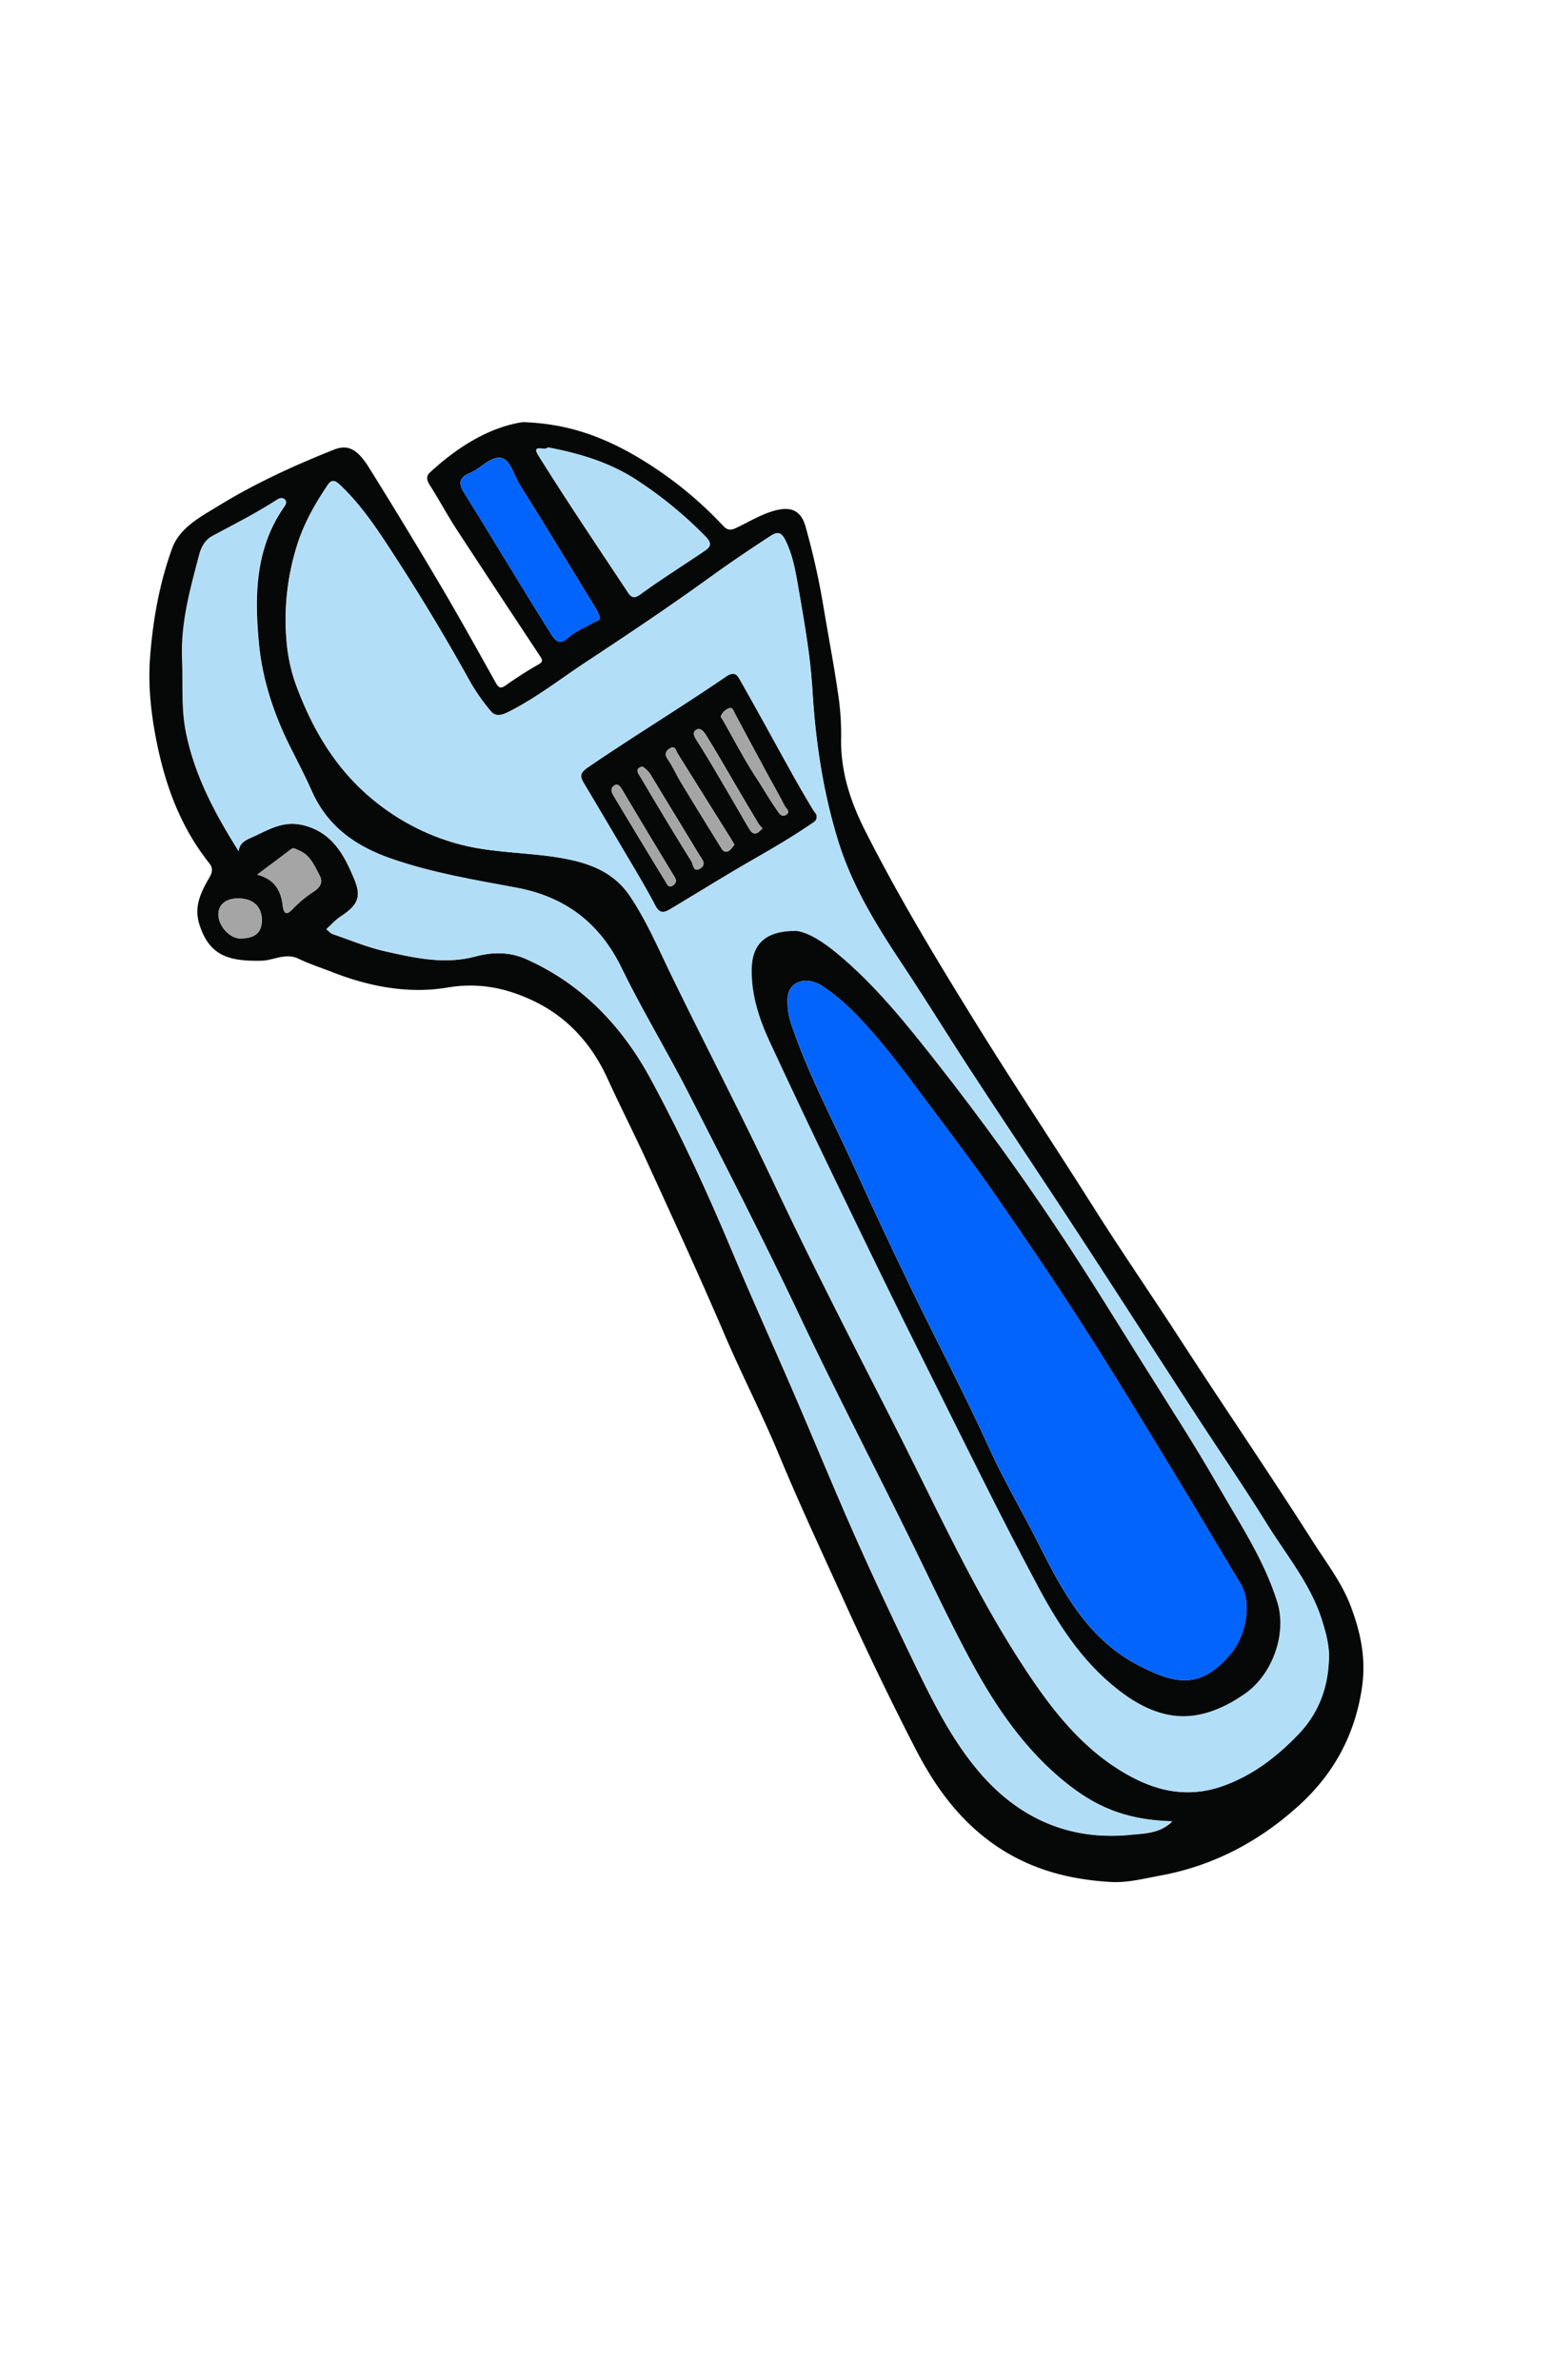 <svg id="Capa_1" data-name="Capa 1" xmlns="http://www.w3.org/2000/svg" viewBox="0 0 667.71 1024"><defs><style>.cls-1{fill:#060707;}.cls-2{fill:#b2dff7;}.cls-3{fill:#b1def6;}.cls-4{fill:#0264fb;}.cls-5{fill:#a5a5a5;}</style></defs><path class="cls-1" d="M224.91,181.62c19.69.64,34.49,6.44,48.65,14.62a166.06,166.06,0,0,1,37.51,29.95c1.82,1.93,3.18,2.14,5.77.9,5.25-2.5,10.23-5.59,15.92-7.25,7.26-2.13,11.76-.47,13.81,6.72a323.67,323.67,0,0,1,7.93,35.82c2,11.9,4.28,23.75,6,35.69a116.29,116.29,0,0,1,1.38,18.77C361.5,331.41,365.6,344.22,372,357c14.62,29,31.44,56.74,48.55,84.34,16.24,26.19,33.32,51.82,49.76,77.86,12.06,19.1,24.87,37.68,37.14,56.62,18.94,29.23,38.64,58,57.32,87.35,5.79,9.11,12.55,17.78,16.42,28.09,4.26,11.38,6.62,22.53,4.71,35.16-3.11,20.53-12.37,37.13-27.36,50.66-16.89,15.25-36.44,25.64-59.08,29.84-7.14,1.32-14.36,3.21-21.48,2.81-19.36-1.1-37.35-6.12-53.29-18.35-14-10.73-23.48-24.58-31.25-39.76q-15.6-30.44-29.75-61.62c-9.71-21.38-19.67-42.65-28.67-64.36-7.25-17.45-15.95-34.28-23.39-51.66-10.6-24.78-21.88-49.25-33.09-73.75-5.53-12.1-11.61-24-17.12-36.08-6.7-14.73-17.08-26.32-31.4-33.27-11.51-5.59-23.67-8.34-37.45-6-16.46,2.81-33.17-.27-49-6.39-5.06-2-10.27-3.65-15.14-6-5.57-2.69-10.64.74-16,.86-14.29.31-22.33-2.32-26.59-15.41-2.6-8,.72-14.29,4.29-20.44,1.56-2.69,1.29-4.38-.14-6.16C77.68,355.85,71.12,338,67.31,318.76c-2.36-11.91-3.65-23.85-2.75-35.84,1.2-16,4-31.91,9.51-47,3.29-9,12.29-13.58,20.19-18.43,15.67-9.61,32.33-17.22,49.37-24,5.77-2.3,9.9-.61,15,7.51q15.81,25.34,31,51.07c8.18,13.86,16,28,23.84,42,1.27,2.26,2.34,2.06,4.29.7A157.93,157.93,0,0,1,231.47,286c2.1-1.17,2.12-1.81.91-3.64q-18-27.19-35.89-54.51c-4.06-6.23-7.56-12.84-11.57-19.11-1.33-2.09-1.69-3.83.08-5.47C197.21,191.92,211,183.71,224.91,181.62ZM571.69,714.77c.44-5.84-1-11.39-2.66-16.78-4.79-16-15.5-28.68-24.07-42.52-9.87-15.94-20.51-31.4-30.72-47.12-16.72-25.71-33.29-51.53-50.07-77.2-15.25-23.31-30.78-46.43-46-69.73-10.06-15.37-19.67-31-29.83-46.33-11.2-16.84-21.76-33.89-27.78-53.47-6.39-20.8-9.6-42-10.95-63.68-.36-5.81-.91-11.72-1.69-17.54-1.21-9-2.76-17.92-4.31-26.85-1.24-7.12-2.34-14.22-5.59-20.91-1.74-3.58-3.36-4.09-6.32-2.16-8.8,5.72-17.49,11.58-26,17.74-17.47,12.63-35.4,24.66-53.41,36.52-11.13,7.33-21.63,15.64-33.65,21.62-2.93,1.46-5.51,2.13-7.66-.6a90.09,90.09,0,0,1-8.41-11.93q-16.86-30.48-36-59.58c-5.92-9-12.1-17.87-20-25.36-1.88-1.79-3.6-3.11-5.47-.34-5.21,7.71-9.9,15.89-12.79,24.61a106.17,106.17,0,0,0-5,42.6,73.11,73.11,0,0,0,4.23,19.33c7.15,19.19,17.32,36.41,33.7,49.56a97.45,97.45,0,0,0,36.9,18.7c15,3.9,30.54,3.25,45.61,6.22,10.92,2.15,20.71,6.11,27.39,16.1,7.21,10.77,12.21,22.6,17.82,34.12,14.63,30,30.06,59.7,44.32,89.95,16.68,35.38,34.65,70.15,52.38,105,18.69,36.76,35.61,74.5,59,108.69,9.67,14.13,20.6,27.28,34.93,36.75s29.6,14.46,47.05,8.06c12.6-4.62,22.65-12.38,31.79-21.85C567,737.5,571.13,726.93,571.69,714.77Zm-469-348.55c.36-4.17,4.23-5.22,6.79-6.44,6.37-3,12.54-6.66,20.56-4.84,13,3,18.11,13,22.45,23.53,3.19,7.73,1.2,11.15-6.12,16-2.15,1.42-3.9,3.45-6,5.35,1.15.88,1.86,1.77,2.77,2.09,7.58,2.6,15.06,5.74,22.85,7.47,12.62,2.81,25.33,5.71,38.47,2.17,7.24-1.95,14.71-2.08,21.82,1.09,24.08,10.71,41.31,28.86,53.61,51.53,13.11,24.17,24.58,49.18,35.22,74.55,8.51,20.26,17.59,40.28,26.3,60.46,8.93,20.7,17.46,41.57,26.62,62.17,8.2,18.46,16.83,36.74,25.61,54.93,7.75,16,15.81,32.14,27.32,45.77,16.87,20,38.8,30,65.29,27.41,5.88-.59,12.78-.49,18.1-5.79-20.42-.56-33.42-6.61-46.33-17.11-16.95-13.78-29.31-31.71-39.67-50.76-9.19-16.89-17.33-34.34-25.81-51.61-16.23-33.09-33.25-65.78-49-99.09-15.1-31.84-31.18-63.21-47.21-94.6-9.29-18.17-19.93-35.68-28.86-54-9.47-19.43-24.3-30.68-45.34-34.55-18-3.31-36-6.37-53.36-12.35-15.37-5.28-27.69-13.72-34.59-29.21-3-6.76-6.49-13.38-9.78-20-6.83-13.85-11.6-28.59-13-43.66-1.92-20.24-1.66-40.83,10.92-58.72.64-.9,1.09-1.94.46-2.83-.88-1.25-2.41-.82-3.32-.23-9,5.83-18.57,10.67-28,15.72-2.66,1.43-4.58,4.08-5.54,7.7-3.92,14.85-8.11,29.55-7.46,45.19.44,10.63-.47,21.31,1.69,31.86C83.79,333.74,92.46,350,102.67,366.22Zm133-173.73c-1,1.79-7.28-1.7-4.12,3.37,12.46,20,25.67,39.51,38.67,59.16,1.32,2,2.61,2.65,5.31.68,8.95-6.52,18.36-12.39,27.52-18.63,2.28-1.55,3.58-3,.69-6A174.42,174.42,0,0,0,274.63,207C262.94,199.15,249.7,195.13,235.68,192.49ZM258,265.32a28,28,0,0,0-1.34-3c-11-18-21.92-36-33.1-53.84-2.53-4.05-3.87-10.69-8-11.45-4.41-.8-8.71,4.52-13.33,6.43-5.85,2.43-4.54,5.46-2.08,9.39,5.5,8.76,10.84,17.61,16.25,26.42,6.89,11.22,13.71,22.47,20.73,33.6,1.65,2.6,3.5,4.95,7.26,1.56,3.09-2.8,7.28-4.36,10.91-6.58C256.39,267.23,258.37,267.25,258,265.32Zm-147.36,111c7.82,2.05,10.27,7.21,11,13.28.56,4.61,2.26,3.61,4.44,1.36a47.75,47.75,0,0,1,8.37-7c2.42-1.56,5-3.68,3-7.4-2.26-4.26-4.08-8.79-9.11-10.78-1.16-.46-2-1.3-3.25-.32C120.66,368.86,116.15,372.2,110.65,376.32Zm-8.18,10.23c-5.4,0-8.66,2.77-8.5,7.23.18,4.84,5,10,9.39,10,6.34,0,9.29-2.51,9.3-7.82C112.66,390.05,108.88,386.55,102.47,386.55Z"/><path class="cls-2" d="M571.69,714.77c-.56,12.16-4.73,22.73-13.32,31.64-9.14,9.47-19.19,17.23-31.79,21.85-17.45,6.4-32.81,1.36-47.05-8.06s-25.26-22.62-34.93-36.75c-23.41-34.19-40.33-71.93-59-108.69-17.73-34.87-35.7-69.64-52.38-105-14.26-30.25-29.69-59.9-44.32-89.95-5.61-11.52-10.61-23.35-17.82-34.12-6.68-10-16.47-13.95-27.39-16.1-15.07-3-30.64-2.32-45.61-6.22a97.45,97.45,0,0,1-36.9-18.7c-16.38-13.15-26.55-30.37-33.7-49.56a73.11,73.11,0,0,1-4.23-19.33,106.17,106.17,0,0,1,5-42.6c2.89-8.72,7.58-16.9,12.79-24.61,1.87-2.77,3.59-1.45,5.47.34,7.9,7.49,14.08,16.38,20,25.36q19.17,29.07,36,59.58a90.09,90.09,0,0,0,8.41,11.93c2.15,2.73,4.73,2.06,7.66.6,12-6,22.52-14.29,33.65-21.62,18-11.86,35.94-23.89,53.41-36.52,8.52-6.16,17.21-12,26-17.74,3-1.93,4.58-1.42,6.32,2.16,3.25,6.69,4.35,13.79,5.59,20.91,1.55,8.93,3.1,17.87,4.31,26.85.78,5.82,1.33,11.73,1.69,17.54,1.35,21.67,4.56,42.88,10.95,63.68,6,19.58,16.58,36.63,27.78,53.47,10.16,15.3,19.77,31,29.83,46.33,15.26,23.3,30.79,46.42,46,69.73,16.78,25.67,33.35,51.49,50.07,77.2,10.21,15.72,20.85,31.18,30.72,47.12C553.53,669.31,564.24,682,569,698,570.65,703.38,572.13,708.93,571.69,714.77ZM342.58,400.53c-13.26-.09-18.95,5.63-19.17,16.34-.24,11.22,3.19,21.54,7.79,31.47Q344.84,477.82,359,507c13.08,27.06,26.16,54.13,39.62,81,15.87,31.69,31.4,63.56,48.12,94.83,9.61,18,20.7,34.59,37.52,46.51,8,5.67,17.28,9.66,27.18,8.93,8.61-.64,16.6-4.4,23.88-9.4,12.22-8.4,18.41-26.14,14.16-39.68-5.67-18.11-16.14-33.74-25.43-49.93-10-17.48-21-34.41-31.71-51.51C480.56,569,468.94,550,456.68,531.51q-25.12-38-53.29-73.82c-13.32-17-26.73-33.79-43.4-47.58C354.28,405.39,347.9,401.18,342.58,400.53Zm8.7-49.21c.09-1.17-.85-1.77-1.36-2.62-3-5-6-10.09-8.84-15.21-7.56-13.57-15-27.22-22.64-40.73-1.15-2-2.25-4.24-6.07-1.62-19.44,13.3-39.59,25.53-59.06,38.82-3.35,2.29-4.1,3.59-2.17,6.81q8.08,13.51,16.05,27.09c5,8.52,10.19,16.95,14.76,25.69,2,3.76,3.91,3.05,6.5,1.5,11.94-7.15,23.76-14.52,35.83-21.44,8.41-4.83,16.75-9.73,24.77-15.2C350.35,353.52,351.43,353,351.28,351.32Z"/><path class="cls-3" d="M102.67,366.22C92.46,350,83.79,333.74,80,315.33c-2.16-10.55-1.25-21.23-1.69-31.86-.65-15.64,3.54-30.34,7.46-45.19,1-3.62,2.88-6.27,5.54-7.7,9.46-5.05,19-9.89,28-15.72.91-.59,2.44-1,3.32.23.63.89.18,1.93-.46,2.83-12.58,17.89-12.84,38.48-10.92,58.72,1.44,15.07,6.21,29.81,13,43.66,3.29,6.66,6.76,13.28,9.78,20,6.9,15.49,19.22,23.93,34.59,29.21,17.37,6,35.4,9,53.36,12.35,21,3.87,35.87,15.12,45.34,34.55,8.93,18.34,19.57,35.85,28.86,54,16,31.39,32.11,62.76,47.21,94.6,15.8,33.31,32.82,66,49,99.09,8.48,17.27,16.62,34.72,25.81,51.61,10.36,19.05,22.72,37,39.67,50.76,12.91,10.5,25.91,16.55,46.33,17.11-5.32,5.3-12.22,5.2-18.1,5.79C459.75,792.05,437.82,782,421,762c-11.51-13.63-19.57-29.72-27.32-45.77-8.78-18.19-17.41-36.47-25.61-54.93-9.16-20.6-17.69-41.47-26.62-62.17-8.71-20.18-17.79-40.2-26.3-60.46-10.64-25.37-22.11-50.38-35.22-74.55-12.3-22.67-29.53-40.82-53.61-51.53-7.11-3.17-14.58-3-21.82-1.09-13.14,3.54-25.85.64-38.47-2.17-7.79-1.73-15.27-4.87-22.85-7.47-.91-.32-1.62-1.21-2.77-2.09,2.09-1.9,3.84-3.93,6-5.35,7.32-4.82,9.31-8.24,6.12-16C148.13,368,143,357.9,130,354.94c-8-1.82-14.19,1.81-20.56,4.84C106.9,361,103,362.05,102.67,366.22Z"/><path class="cls-3" d="M235.68,192.49c14,2.64,27.26,6.66,38.95,14.52a174.42,174.42,0,0,1,29.12,24.05c2.89,3,1.59,4.46-.69,6-9.16,6.24-18.57,12.11-27.52,18.63-2.7,2-4,1.31-5.31-.68-13-19.65-26.21-39.17-38.67-59.16C228.4,190.79,234.66,194.28,235.68,192.49Z"/><path class="cls-4" d="M258,265.32c.36,1.93-1.62,1.91-2.7,2.57-3.63,2.22-7.82,3.78-10.91,6.58-3.76,3.39-5.61,1-7.26-1.56-7-11.13-13.84-22.38-20.73-33.6-5.41-8.81-10.75-17.66-16.25-26.42-2.46-3.93-3.77-7,2.08-9.39,4.62-1.91,8.92-7.23,13.33-6.43,4.13.76,5.47,7.4,8,11.45,11.18,17.86,22.11,35.87,33.1,53.84A28,28,0,0,1,258,265.32Z"/><path class="cls-5" d="M110.65,376.32c5.5-4.12,10-7.46,14.47-10.87,1.29-1,2.09-.14,3.25.32,5,2,6.85,6.52,9.11,10.78,2,3.72-.6,5.84-3,7.4a47.75,47.75,0,0,0-8.37,7c-2.18,2.25-3.88,3.25-4.44-1.36C120.92,383.53,118.47,378.37,110.65,376.32Z"/><path class="cls-5" d="M102.47,386.55c6.41,0,10.19,3.5,10.19,9.41,0,5.31-3,7.79-9.3,7.82-4.35,0-9.21-5.16-9.39-10C93.81,389.32,97.07,386.55,102.47,386.55Z"/><path class="cls-1" d="M342.58,400.53c5.32.65,11.7,4.86,17.41,9.58,16.67,13.79,30.08,30.62,43.4,47.58q28.17,35.83,53.29,73.82C468.94,550,480.56,569,492.35,587.79c10.7,17.1,21.68,34,31.71,51.51,9.29,16.19,19.76,31.82,25.43,49.93,4.25,13.54-1.94,31.28-14.16,39.68-7.28,5-15.27,8.76-23.88,9.4-9.9.73-19.18-3.26-27.18-8.93-16.82-11.92-27.91-28.53-37.52-46.51C430,651.6,414.5,619.73,398.63,588c-13.46-26.87-26.54-53.94-39.62-81q-14.14-29.24-27.81-58.7c-4.6-9.93-8-20.25-7.79-31.47C323.63,406.16,329.32,400.44,342.58,400.53Zm-3.75,31.27c0,5,1.54,8.79,2.88,12.56,7.22,20.28,17.4,39.24,26.24,58.81,7.95,17.61,16.24,35.07,24.65,52.47,10.81,22.34,22.47,44.26,32.71,66.89,6.48,14.3,14.49,27.84,21.56,41.85,10.55,20.92,21.52,41.38,43.58,52.49,15,7.58,25.85,10.33,39-5.24,7-8.31,9-22.29,4.41-30-9.75-16.17-19.31-32.46-29.14-48.58-12.78-21-25.46-42-38.71-62.63-12.15-18.93-24.81-37.53-37.59-56-8.42-12.19-17.36-24-26.26-35.89-8.29-11.06-16.38-22.31-25.38-32.77-6.8-7.91-14-15.65-22.89-21.46-3.41-2.24-7.67-3.2-11.17-1.36S338.52,428.73,338.83,431.8Z"/><path class="cls-1" d="M351.28,351.31c.15,1.7-.93,2.21-2.23,3.1-8,5.47-16.36,10.37-24.77,15.2-12.07,6.92-23.89,14.29-35.83,21.44-2.59,1.55-4.53,2.26-6.5-1.5-4.57-8.74-9.76-17.17-14.76-25.69q-8-13.58-16.05-27.09c-1.93-3.22-1.18-4.52,2.17-6.81,19.47-13.29,39.62-25.52,59.06-38.82,3.82-2.62,4.92-.41,6.07,1.62,7.67,13.51,15.08,27.16,22.64,40.73,2.85,5.12,5.82,10.18,8.84,15.21C350.43,349.55,351.37,350.15,351.28,351.31ZM316,363.45c-.42-.73-.71-1.24-1-1.74q-11.74-18.78-23.48-37.56c-.83-1.34-1.05-3.61-3.34-2.14-1.65,1.05-2.46,2.39-.93,4.6,2.18,3.14,3.71,6.72,5.7,10q8.33,13.77,16.83,27.43c.81,1.31,1.7,3.22,3.78,2.06C314.48,365.56,315.12,364.39,316,363.45Zm-5.91-55c.35.53.71,1,1,1.55,4.71,8.24,9.08,16.71,14.27,24.65,3,4.57,5.7,9.33,8.83,13.8.81,1.16,1.92,3.33,3.86,2.21,2.37-1.37.05-2.91-.56-4.1-2.46-4.86-5.19-9.59-7.78-14.39q-6.81-12.58-13.54-25.2c-.67-1.27-1-3-2.92-2.06A5.81,5.81,0,0,0,310.05,308.42Zm18,48a17.27,17.27,0,0,1-1.71-2q-3.61-6-7.14-12c-5-8.5-9.9-17.07-15.05-25.48-1-1.58-2.64-4.28-4.71-2.94s-.4,3.42.8,5.3c4.22,6.64,8.16,13.46,12.16,20.25,3.28,5.57,6.45,11.2,9.76,16.75.7,1.17,1.6,2.66,3.34,2.1C326.38,358.22,327,357.3,328.05,356.46Zm-51.71-26.65c-3.64.91-1.61,3.17-.82,4.5,7.17,12.16,14.43,24.29,21.91,36.27.75,1.2.77,5.13,3.93,3,2.74-1.83.5-4-.57-5.8-6.87-11.4-13.86-22.72-20.7-34.13A10.67,10.67,0,0,0,276.34,329.81Zm-11.28,7.73c-3.31,1.56-1.79,3.72-.66,5.61q10.92,18.23,22,36.36c.66,1.08,1.34,2.82,3.23,1.35,1.42-1.1,1.4-2.16.47-3.69q-11.33-18.65-22.47-37.41C267,338.65,266.39,337.65,265.06,337.54Z"/><path class="cls-4" d="M338.83,431.8c-.31-3.07.57-7.09,3.93-8.86s7.76-.88,11.17,1.36c8.86,5.81,16.09,13.55,22.89,21.46,9,10.46,17.09,21.71,25.38,32.77,8.9,11.86,17.84,23.7,26.26,35.89,12.78,18.51,25.44,37.11,37.59,56,13.25,20.65,25.93,41.68,38.71,62.63,9.83,16.12,19.39,32.41,29.14,48.58,4.62,7.67,2.62,21.65-4.41,30-13.19,15.57-24,12.82-39,5.24-22.06-11.11-33-31.57-43.58-52.49-7.07-14-15.08-27.55-21.56-41.85-10.24-22.63-21.9-44.55-32.71-66.89-8.41-17.4-16.7-34.86-24.65-52.47-8.84-19.57-19-38.53-26.24-58.81C340.37,440.59,338.84,436.79,338.83,431.8Z"/><path class="cls-5" d="M316,363.45c-.84.94-1.48,2.11-2.47,2.66-2.08,1.16-3-.75-3.78-2.06q-8.5-13.67-16.83-27.43c-2-3.29-3.52-6.87-5.7-10-1.53-2.21-.72-3.55.93-4.6,2.29-1.47,2.51.8,3.34,2.14q11.69,18.81,23.48,37.56C315.25,362.21,315.54,362.72,316,363.45Z"/><path class="cls-5" d="M310.05,308.42a5.81,5.81,0,0,1,3.18-3.54c1.92-1,2.25.79,2.92,2.06q6.71,12.63,13.54,25.2c2.59,4.8,5.32,9.53,7.78,14.39.61,1.19,2.93,2.73.56,4.1-1.94,1.12-3-1.05-3.86-2.21-3.13-4.47-5.83-9.23-8.83-13.8-5.19-7.94-9.56-16.41-14.27-24.65C310.76,309.44,310.4,309,310.05,308.42Z"/><path class="cls-5" d="M328.05,356.46c-1,.84-1.67,1.76-2.55,2.05-1.74.56-2.64-.93-3.34-2.1-3.31-5.55-6.48-11.18-9.76-16.75-4-6.79-7.94-13.61-12.16-20.25-1.2-1.88-2.75-4-.8-5.3s3.75,1.36,4.71,2.94c5.15,8.41,10,17,15.05,25.48q3.53,6,7.14,12A17.27,17.27,0,0,0,328.05,356.46Z"/><path class="cls-5" d="M276.34,329.81a10.67,10.67,0,0,1,3.75,3.88c6.84,11.41,13.83,22.73,20.7,34.13,1.07,1.77,3.31,4,.57,5.8-3.16,2.09-3.18-1.84-3.93-3-7.48-12-14.74-24.11-21.91-36.27C274.73,333,272.7,330.72,276.34,329.81Z"/><path class="cls-5" d="M265.06,337.54c1.33.11,1.91,1.11,2.57,2.22q11.17,18.75,22.47,37.41c.93,1.53.95,2.59-.47,3.69-1.89,1.47-2.57-.27-3.23-1.35q-11.07-18.13-22-36.36C263.27,341.26,261.75,339.1,265.06,337.54Z"/></svg>